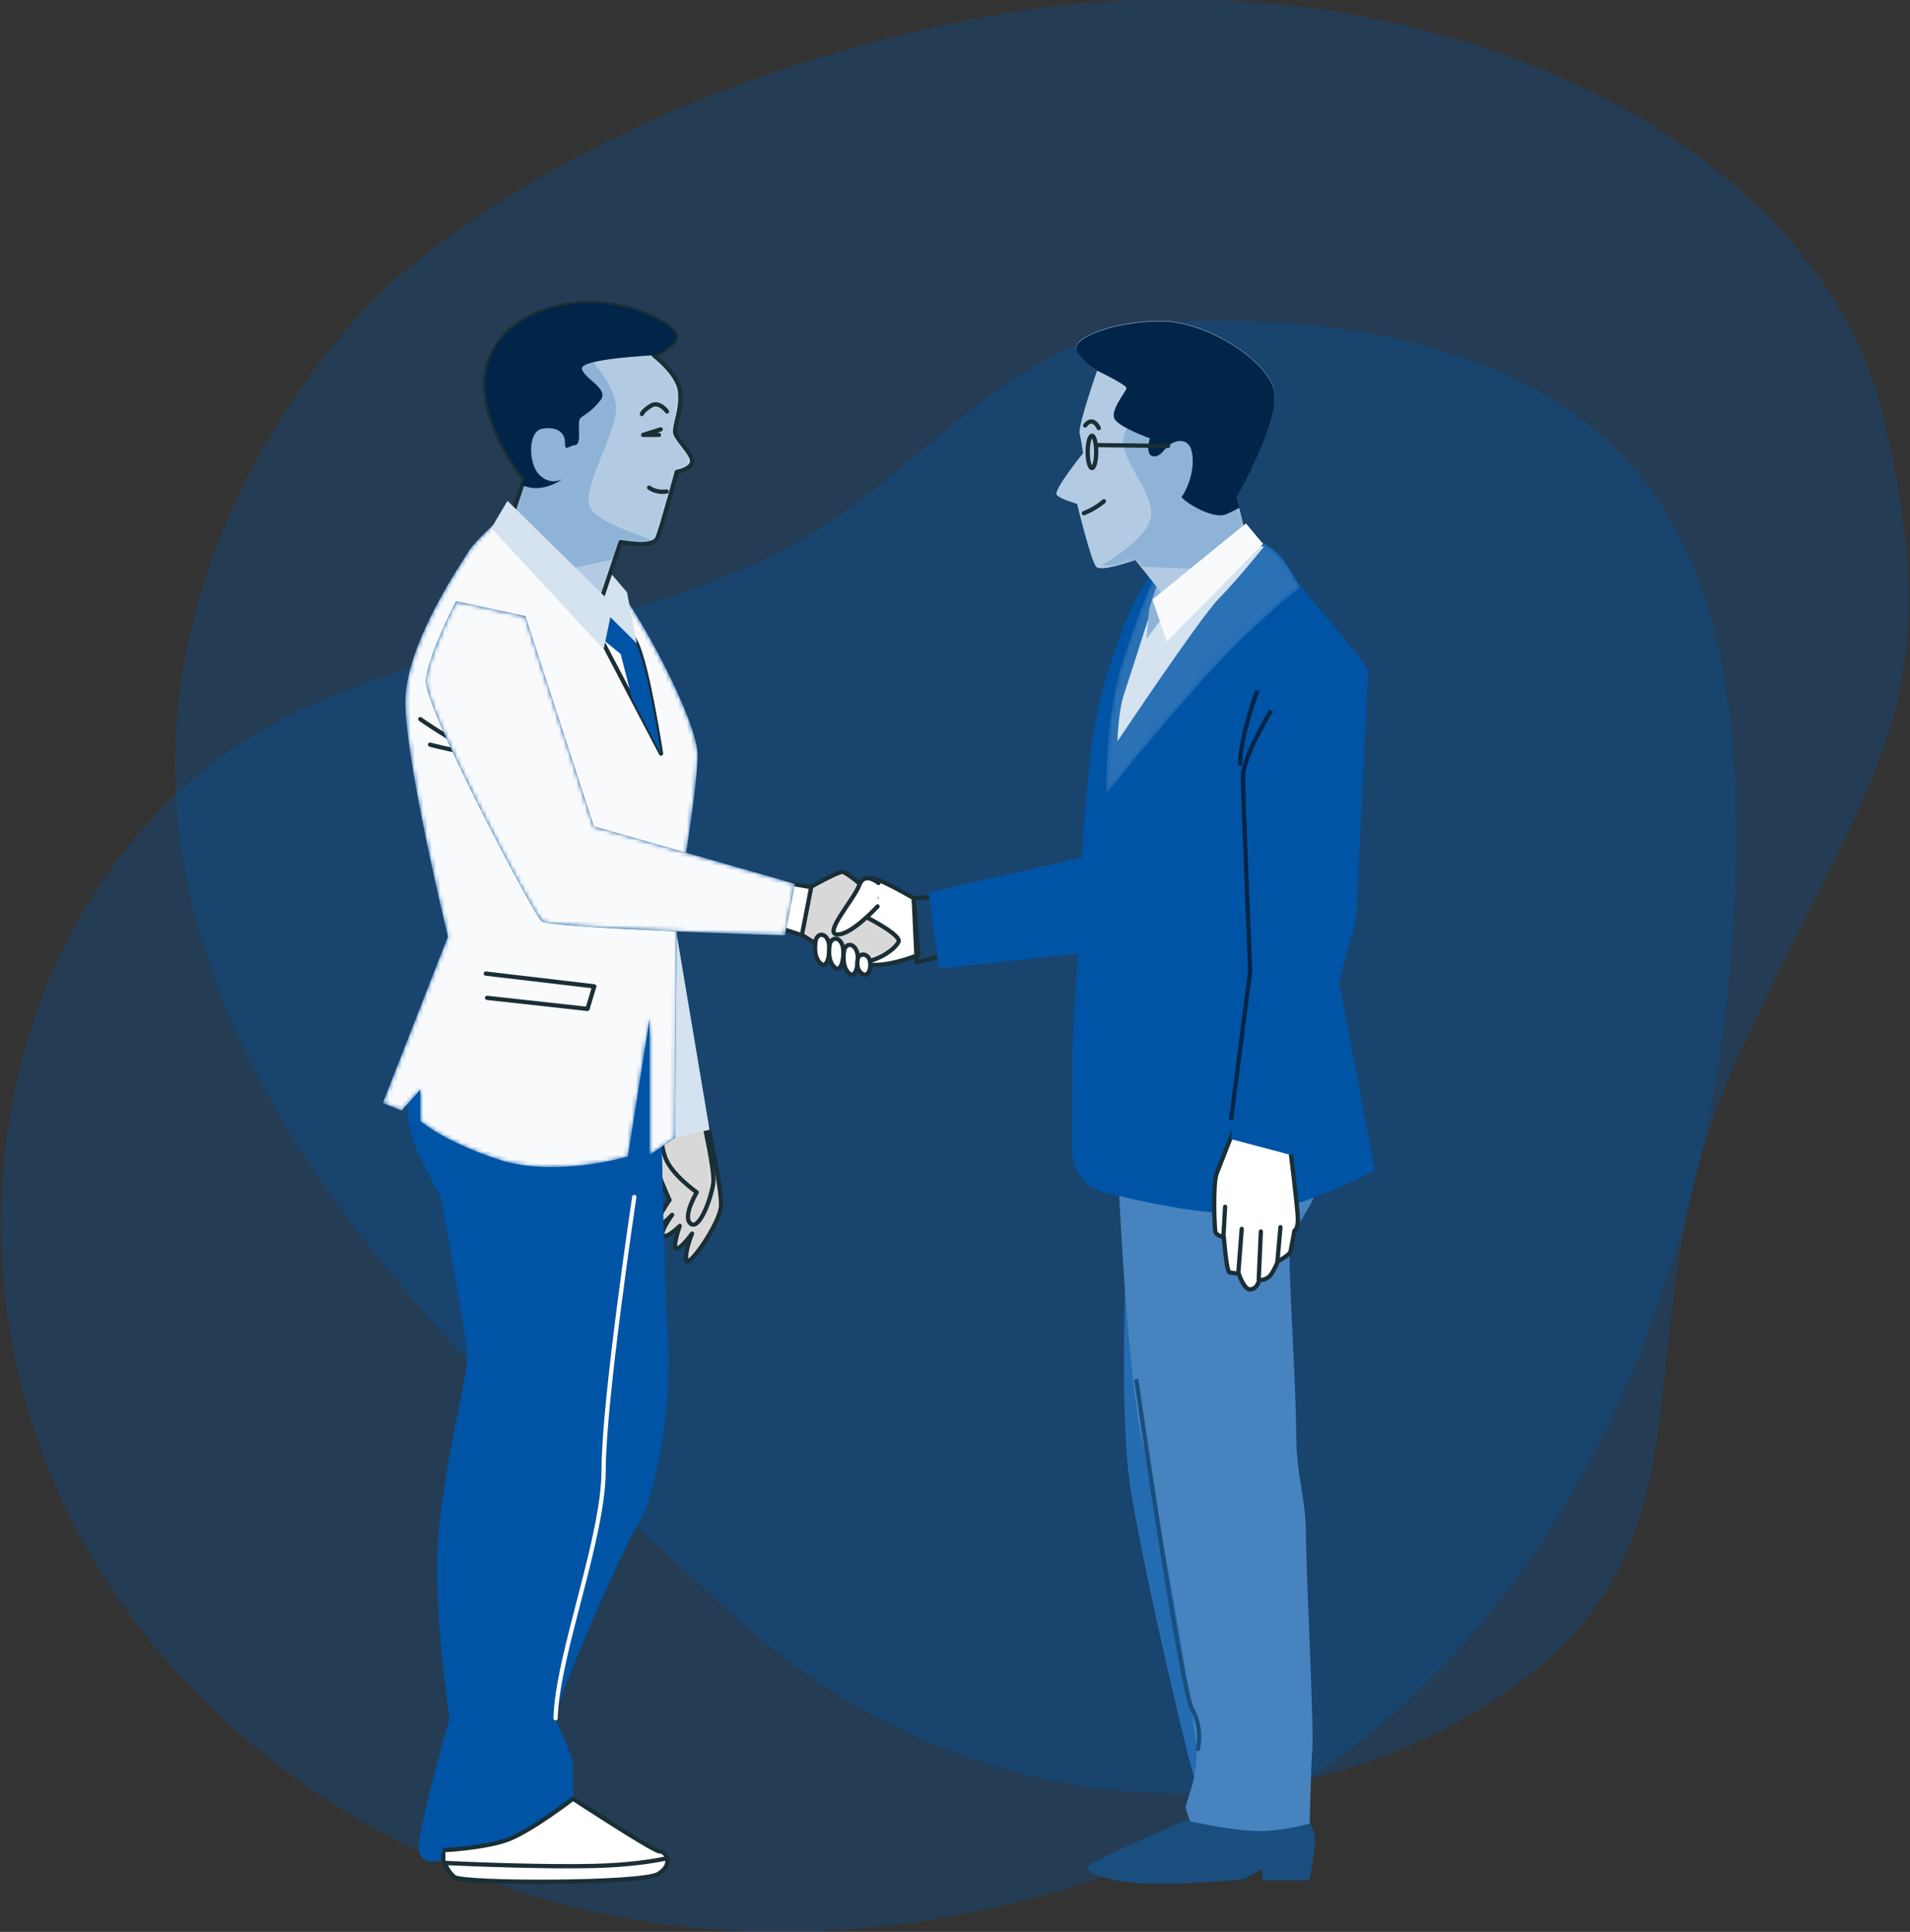 <svg width="449" height="454" viewBox="0 0 449 454" fill="none" xmlns="http://www.w3.org/2000/svg">
<rect x="0" y="0" width="449" height="454" fill="#333333" stroke="none"/>
<g opacity="0.3">
<path d="M393.303 295.9C402.803 265.2 407.503 232.9 408.003 202C408.503 169.2 405.003 133.8 383.303 109.2C362.103 85.2 328.003 77 296.003 75.6C283.003 75 269.803 75.4 257.503 79.5C232.603 87.8 215.203 109.9 193.103 124C150.503 151.4 93.003 148.1 52.003 177.9C41.503 185.6 32.403 195.2 25.003 205.8C-4.897 248.6 -7.197 307.8 15.603 354.7C38.403 401.6 84.203 435.6 134.803 448.1C185.403 460.6 240.103 452.4 287.003 429.6C341.703 403.2 375.803 352.4 393.303 295.9Z" fill="#0054A6"/>
<path opacity="0.7" d="M393.303 295.9C402.803 265.2 407.503 232.9 408.003 202C408.503 169.2 405.003 133.8 383.303 109.2C362.103 85.2 328.003 77 296.003 75.6C283.003 75 269.803 75.4 257.503 79.5C232.603 87.8 215.203 109.9 193.103 124C150.503 151.4 93.003 148.1 52.003 177.9C41.503 185.6 32.403 195.2 25.003 205.8C-4.897 248.6 -7.197 307.8 15.603 354.7C38.403 401.6 84.203 435.6 134.803 448.1C185.403 460.6 240.103 452.4 287.003 429.6C341.703 403.2 375.803 352.4 393.303 295.9Z" fill="#0054A6"/>
</g>
<path opacity="0.3" d="M88.7 69.6C88.7 69.6 31.6 123.7 42.5 198.7C53.4 273.8 120.2 331.7 172.8 379.9C225.4 428.1 300 434.8 353.8 397.8C407.6 360.9 378.4 314.2 408.9 247.7C439.4 181.1 459.2 167 442.8 98.2C426.5 29.3 328.8 -14.2 231.5 4C134.3 22.4 88.7 69.6 88.7 69.6Z" fill="#0054A6"/>
<path d="M166.396 264.5C166.396 264.5 169.696 279.3 169.496 283.4C169.296 287.5 161.496 298.6 161.296 296.1C161.096 293.6 162.696 289.9 162.696 289.9C162.696 289.9 159.996 293.6 158.996 293.4C157.996 293.2 159.796 288.1 159.796 288.1C159.796 288.1 156.896 291 155.896 290.4C154.896 289.8 157.996 285.5 157.996 285.5C157.996 285.5 154.496 289.2 154.296 288C154.096 286.8 157.396 282 157.396 282C157.396 282 154.096 275 153.896 272.1C153.696 269.2 155.796 266.5 155.796 266.5L166.396 264.5Z" fill="white"/>
<mask id="mask0_11939_16865" style="mask-type:luminance" maskUnits="userSpaceOnUse" x="153" y="264" width="17" height="33">
<path d="M166.396 264.5C166.396 264.5 169.696 279.3 169.496 283.4C169.296 287.5 161.496 298.6 161.296 296.1C161.096 293.6 162.696 289.9 162.696 289.9C162.696 289.9 159.996 293.6 158.996 293.4C157.996 293.2 159.796 288.1 159.796 288.1C159.796 288.1 156.896 291 155.896 290.4C154.896 289.8 157.996 285.5 157.996 285.5C157.996 285.5 154.496 289.2 154.296 288C154.096 286.8 157.396 282 157.396 282C157.396 282 154.096 275 153.896 272.1C153.696 269.2 155.796 266.5 155.796 266.5L166.396 264.5Z" fill="white"/>
</mask>
<g mask="url(#mask0_11939_16865)">
<path d="M166.396 264.5C166.396 264.5 169.696 279.3 169.496 283.4C169.296 287.5 161.496 298.6 161.296 296.1C161.096 293.6 162.696 289.9 162.696 289.9C162.696 289.9 159.996 293.6 158.996 293.4C157.996 293.2 159.796 288.1 159.796 288.1C159.796 288.1 156.896 291 155.896 290.4C154.896 289.8 157.996 285.5 157.996 285.5C157.996 285.5 154.496 289.2 154.296 288C154.096 286.8 157.396 282 157.396 282C157.396 282 154.096 275 153.896 272.1C153.696 269.2 155.796 266.5 155.796 266.5L166.396 264.5Z" fill="#D8D8D8"/>
</g>
<path d="M166.396 264.5C166.396 264.5 169.696 279.3 169.496 283.4C169.296 287.5 161.496 298.6 161.296 296.1C161.096 293.6 162.696 289.9 162.696 289.9C162.696 289.9 159.996 293.6 158.996 293.4C157.996 293.2 159.796 288.1 159.796 288.1C159.796 288.1 156.896 291 155.896 290.4C154.896 289.8 157.996 285.5 157.996 285.5C157.996 285.5 154.496 289.2 154.296 288C154.096 286.8 157.396 282 157.396 282C157.396 282 154.096 275 153.896 272.1C153.696 269.2 155.796 266.5 155.796 266.5L166.396 264.5Z" stroke="#1A2E35" stroke-miterlimit="10" stroke-linecap="round" stroke-linejoin="round"/>
<path d="M165.598 264.5C165.598 264.5 167.898 274.8 167.698 277.7C167.498 280.6 164.598 289.2 162.398 287.6C160.298 286 163.798 280.2 163.798 280.2C163.798 280.2 157.798 276 156.398 272C154.998 268 155.798 266.4 155.798 266.4L165.598 264.5Z" fill="white"/>
<mask id="mask1_11939_16865" style="mask-type:luminance" maskUnits="userSpaceOnUse" x="155" y="264" width="13" height="24">
<path d="M165.598 264.5C165.598 264.5 167.898 274.8 167.698 277.7C167.498 280.6 164.598 289.2 162.398 287.6C160.298 286 163.798 280.2 163.798 280.2C163.798 280.2 157.798 276 156.398 272C154.998 268 155.798 266.4 155.798 266.4L165.598 264.5Z" fill="white"/>
</mask>
<g mask="url(#mask1_11939_16865)">
<path d="M165.598 264.5C165.598 264.5 167.898 274.8 167.698 277.7C167.498 280.6 164.598 289.2 162.398 287.6C160.298 286 163.798 280.2 163.798 280.2C163.798 280.2 157.798 276 156.398 272C154.998 268 155.798 266.4 155.798 266.4L165.598 264.5Z" fill="#D8D8D8"/>
</g>
<path d="M165.598 264.5C165.598 264.5 167.898 274.8 167.698 277.7C167.498 280.6 164.598 289.2 162.398 287.6C160.298 286 163.798 280.2 163.798 280.2C163.798 280.2 157.798 276 156.398 272C154.998 268 155.798 266.4 155.798 266.4L165.598 264.5Z" stroke="#1A2E35" stroke-miterlimit="10" stroke-linecap="round" stroke-linejoin="round"/>
<path d="M158.498 216.1L166.798 265.5L155.098 268.1L143.398 230.1L158.498 216.1Z" fill="#D5E2EF"/>
<path d="M155.097 240.2C155.097 240.2 155.897 299 156.997 314.8C158.097 330.6 153.997 351.7 150.197 357.8C146.397 363.8 129.797 401.5 130.597 403.8C131.397 406.1 134.697 412.8 134.697 414.7C134.697 416.6 134.697 422.6 134.697 422.6C134.697 422.6 153.497 435 155.097 435C156.597 435 158.497 438 154.697 440.3C150.897 442.6 108.697 442.6 106.797 441.1C104.897 439.6 104.197 437 104.197 437C104.197 437 98.197 439.3 98.497 433.6C98.897 427.9 105.697 403.8 105.697 403.8C105.697 403.8 101.597 377.4 103.097 360.4C104.597 343.4 109.897 323.1 109.897 318.9C109.897 314.7 104.597 287.2 103.897 282.7C103.097 278.2 92.197 265.4 97.097 255.2C101.997 245 105.797 228.8 107.297 227.7C108.797 226.6 129.197 225.8 137.497 227.7C145.697 229.7 154.697 229.7 155.097 240.2Z" fill="#0054A6"/>
<path d="M117.7 121.7C117.7 121.7 111.3 127.5 110.2 129.5C109.1 131.5 95.5 150.8 95.3 164.6C95.1 178.4 105.3 220.1 105.3 220.1L90 259.2L94.4 261L98.8 256.1V263.4C98.8 263.4 103.9 268.1 117.2 272.5C130.5 276.9 147.6 271.8 147.6 271.8L152.7 239.4V271.4L158.7 267.4L159.1 214.1C159.1 214.1 164 185.5 164 177.5C164 169.5 150.5 144.4 144.5 137.1C138.5 129.8 128.5 123.8 125.6 121.6C122.8 119.3 117.7 121.7 117.7 121.7Z" fill="#0054A6"/>
<mask id="mask2_11939_16865" style="mask-type:luminance" maskUnits="userSpaceOnUse" x="90" y="120" width="74" height="155">
<path d="M117.7 121.7C117.7 121.7 111.3 127.5 110.2 129.5C109.1 131.5 95.5 150.8 95.3 164.6C95.1 178.4 105.3 220.1 105.3 220.1L90 259.2L94.4 261L98.8 256.1V263.4C98.8 263.4 103.9 268.1 117.2 272.5C130.5 276.9 147.6 271.8 147.6 271.8L152.7 239.4V271.4L158.7 267.4L159.1 214.1C159.1 214.1 164 185.5 164 177.5C164 169.5 150.5 144.4 144.5 137.1C138.5 129.8 128.5 123.8 125.6 121.6C122.8 119.3 117.7 121.7 117.7 121.7Z" fill="white"/>
</mask>
<g mask="url(#mask2_11939_16865)">
<path d="M117.7 121.7C117.7 121.7 111.3 127.5 110.2 129.5C109.1 131.5 95.5 150.8 95.3 164.6C95.1 178.4 105.3 220.1 105.3 220.1L90 259.2L94.4 261L98.8 256.1V263.4C98.8 263.4 103.9 268.1 117.2 272.5C130.5 276.9 147.6 271.8 147.6 271.8L152.7 239.4V271.4L158.7 267.4L159.1 214.1C159.1 214.1 164 185.5 164 177.5C164 169.5 150.5 144.4 144.5 137.1C138.5 129.8 128.5 123.8 125.6 121.6C122.8 119.3 117.7 121.7 117.7 121.7Z" fill="#F9FAFB"/>
<path d="M98.797 169C98.797 169 106.897 174.7 112.197 176.7" stroke="#1A2E35" stroke-miterlimit="10" stroke-linecap="round" stroke-linejoin="round"/>
<path d="M101.102 175C101.102 175 110.202 177.4 114.902 177.4" stroke="#1A2E35" stroke-miterlimit="10" stroke-linecap="round" stroke-linejoin="round"/>
<path d="M114.203 228.8L139.703 231.8L138.103 237.1L114.503 234.5" stroke="#1A2E35" stroke-miterlimit="10" stroke-linecap="round" stroke-linejoin="round"/>
</g>
<path d="M116.398 123L140.998 149.6L155.398 177.1C155.398 177.1 152.298 156.7 149.598 151.1C146.898 145.5 134.898 131.6 133.598 128.5C132.398 125.5 116.398 123 116.398 123Z" fill="white" stroke="#1A2E35" stroke-miterlimit="10" stroke-linecap="round" stroke-linejoin="round"/>
<path d="M148.597 164.2L155.397 177.2C155.397 177.2 153.297 163.3 150.997 155.3L149.597 151.2C148.497 149 145.997 145.4 143.197 141.7L139.297 140.9L140.897 149.6L145.897 153.7L148.597 164.2Z" fill="#0054A6"/>
<path d="M142.098 133L143.398 134.5L147.398 139.2L149.698 151.2L139.398 141C139.398 141 140.698 134.8 142.098 133Z" fill="#D5E2EF"/>
<path d="M153.702 83.5C153.702 83.5 159.102 87.6 159.802 91.6C160.502 95.6 158.502 100 158.702 101.6C158.902 103.2 162.902 106.7 162.702 108.5C162.502 110.3 159.102 110.9 159.102 110.9C159.102 110.9 155.502 124.1 154.602 126.3C153.702 128.5 149.302 127.9 145.902 127.4L139.902 145.2L120.102 121.9L123.202 112.6C123.202 112.6 114.802 102.4 114.102 91.5C113.402 80.6 122.102 73.1 134.502 71.5C146.902 69.9 157.402 75.9 158.702 78.4C160.102 80.9 153.702 83.5 153.702 83.5Z" fill="white"/>
<mask id="mask3_11939_16865" style="mask-type:luminance" maskUnits="userSpaceOnUse" x="114" y="71" width="49" height="75">
<path d="M153.702 83.5C153.702 83.5 159.102 87.6 159.802 91.6C160.502 95.6 158.502 100 158.702 101.6C158.902 103.2 162.902 106.7 162.702 108.5C162.502 110.3 159.102 110.9 159.102 110.9C159.102 110.9 155.502 124.1 154.602 126.3C153.702 128.5 149.302 127.9 145.902 127.4L139.902 145.2L120.102 121.9L123.202 112.6C123.202 112.6 114.802 102.4 114.102 91.5C113.402 80.6 122.102 73.1 134.502 71.5C146.902 69.9 157.402 75.9 158.702 78.4C160.102 80.9 153.702 83.5 153.702 83.5Z" fill="white"/>
</mask>
<g mask="url(#mask3_11939_16865)">
<path d="M153.702 83.5C153.702 83.5 159.102 87.6 159.802 91.6C160.502 95.6 158.502 100 158.702 101.6C158.902 103.2 162.902 106.7 162.702 108.5C162.502 110.3 159.102 110.9 159.102 110.9C159.102 110.9 155.502 124.1 154.602 126.3C153.702 128.5 149.302 127.9 145.902 127.4L139.902 145.2L120.102 121.9L123.202 112.6C123.202 112.6 114.802 102.4 114.102 91.5C113.402 80.6 122.102 73.1 134.502 71.5C146.902 69.9 157.402 75.9 158.702 78.4C160.102 80.9 153.702 83.5 153.702 83.5Z" fill="#B2CBE3"/>
</g>
<mask id="mask4_11939_16865" style="mask-type:luminance" maskUnits="userSpaceOnUse" x="114" y="71" width="49" height="75">
<path d="M153.702 83.5C153.702 83.5 159.102 87.6 159.802 91.6C160.502 95.6 158.502 100 158.702 101.6C158.902 103.2 162.902 106.7 162.702 108.5C162.502 110.3 159.102 110.9 159.102 110.9C159.102 110.9 155.502 124.1 154.602 126.3C153.702 128.5 149.302 127.9 145.902 127.4L139.902 145.2L120.102 121.9L123.202 112.6C123.202 112.6 114.802 102.4 114.102 91.5C113.402 80.6 122.102 73.1 134.502 71.5C146.902 69.9 157.402 75.9 158.702 78.4C160.102 80.9 153.702 83.5 153.702 83.5Z" fill="white"/>
</mask>
<g mask="url(#mask4_11939_16865)">
<path d="M130.704 134.3C134.004 133.6 139.604 132.5 144.704 131.3L146.004 127.4C148.804 127.8 152.304 128.3 153.904 127.2C150.104 125.6 140.704 122.9 138.804 119.4C136.404 115 144.804 102.3 144.804 96C144.804 89.7 136.904 82.5 136.904 82.5C133.104 78.9 126.104 77.8 119.904 77.7C116.104 81.2 113.904 85.9 114.304 91.5C115.004 102.4 123.404 112.6 123.404 112.6L120.304 121.9L130.704 134.3Z" fill="#8EB3D7"/>
</g>
<path d="M153.702 83.5C153.702 83.5 159.102 87.6 159.802 91.6C160.502 95.6 158.502 100 158.702 101.6C158.902 103.2 162.902 106.7 162.702 108.5C162.502 110.3 159.102 110.9 159.102 110.9C159.102 110.9 155.502 124.1 154.602 126.3C153.702 128.5 149.302 127.9 145.902 127.4L139.902 145.2L120.102 121.9L123.202 112.6C123.202 112.6 114.802 102.4 114.102 91.5C113.402 80.6 122.102 73.1 134.502 71.5C146.902 69.9 157.402 75.9 158.702 78.4C160.102 80.9 153.702 83.5 153.702 83.5Z" stroke="#1A2E35" stroke-miterlimit="10" stroke-linecap="round" stroke-linejoin="round"/>
<path d="M153.703 83.5C153.703 83.5 160.103 80.8 158.803 78.4C157.503 76 147.003 70 134.603 71.5C122.203 73.1 113.503 80.6 114.203 91.5C114.903 102.4 123.303 112.6 123.303 112.6L122.803 114C127.403 116.2 132.203 112.6 132.203 112.6C132.203 112.6 129.503 114.2 126.903 111.7C124.203 109.3 124.003 101.5 127.303 100.8C130.603 100.1 132.803 101.5 132.803 103.9C132.803 106.3 133.503 104.8 135.203 104.6C137.003 104.4 135.403 99.1 136.503 98.2C137.603 97.3 139.203 96.6 141.203 94C143.203 91.3 137.403 89.1 136.803 86.7C136.203 84.3 153.703 83.5 153.703 83.5Z" fill="#002548"/>
<path d="M155.303 100.9L151.203 102.2H154.903" stroke="#1A2E35" stroke-miterlimit="10" stroke-linecap="round" stroke-linejoin="round"/>
<path d="M156.798 96.7C156.798 96.7 154.998 94.2 153.098 95.3C151.098 96.5 150.898 97.3 150.898 97.3" stroke="#1A2E35" stroke-miterlimit="10" stroke-linecap="round" stroke-linejoin="round"/>
<path d="M152.602 114.6C152.602 114.6 154.202 115.9 156.702 115.5" stroke="#1A2E35" stroke-miterlimit="10" stroke-linecap="round" stroke-linejoin="round"/>
<path d="M119.3 117.7L144.1 142.1L141.9 152.6L115.5 124.1L119.3 117.7Z" fill="#D5E2EF"/>
<path d="M214.802 211.1C214.802 211.1 206.002 205.9 204.602 206.4C203.202 206.9 189.502 216.8 190.402 219.2C191.302 221.6 198.702 224.6 202.902 226.3C207.202 228 215.902 224.4 215.902 224.4L214.802 211.1Z" fill="white" stroke="#1A2E35" stroke-miterlimit="10" stroke-linecap="round" stroke-linejoin="round"/>
<path d="M189.2 209.199C189.2 209.199 196.8 204.899 198 204.899C199.2 204.899 206 210.999 206 210.999L203.2 215.299C203.2 215.299 212.2 219.799 211.2 221.399C210.3 223.099 206.7 225.699 202.9 226.099C199.1 226.599 188.5 219.699 188.5 219.699L189.2 209.199Z" fill="white"/>
<mask id="mask5_11939_16865" style="mask-type:luminance" maskUnits="userSpaceOnUse" x="188" y="204" width="24" height="23">
<path d="M189.2 209.199C189.2 209.199 196.8 204.899 198 204.899C199.2 204.899 206 210.999 206 210.999L203.2 215.299C203.2 215.299 212.2 219.799 211.2 221.399C210.3 223.099 206.7 225.699 202.9 226.099C199.1 226.599 188.5 219.699 188.5 219.699L189.2 209.199Z" fill="white"/>
</mask>
<g mask="url(#mask5_11939_16865)">
<path d="M189.2 209.199C189.2 209.199 196.8 204.899 198 204.899C199.2 204.899 206 210.999 206 210.999L203.2 215.299C203.2 215.299 212.2 219.799 211.2 221.399C210.3 223.099 206.7 225.699 202.9 226.099C199.1 226.599 188.5 219.699 188.5 219.699L189.2 209.199Z" fill="#D8D8D8"/>
</g>
<path d="M189.2 209.199C189.2 209.199 196.8 204.899 198 204.899C199.2 204.899 206 210.999 206 210.999L203.2 215.299C203.2 215.299 212.2 219.799 211.2 221.399C210.3 223.099 206.7 225.699 202.9 226.099C199.1 226.599 188.5 219.699 188.5 219.699L189.2 209.199Z" stroke="#1A2E35" stroke-miterlimit="10" stroke-linecap="round" stroke-linejoin="round"/>
<path d="M183.997 207.3L190.697 208.5L188.497 219.8L182.797 217.9L183.997 207.3Z" fill="white" stroke="#1A2E35" stroke-miterlimit="10" stroke-linecap="round" stroke-linejoin="round"/>
<path d="M107.2 141.3C107.2 141.3 100.8 153.6 100.1 159.7C99.4 165.8 125.4 214.8 127.3 216.5C129.2 218.2 184.5 219.8 184.5 219.8L186.9 207.7L139.6 194.2L123.5 144.8" fill="#0054A6"/>
<mask id="mask6_11939_16865" style="mask-type:luminance" maskUnits="userSpaceOnUse" x="100" y="141" width="87" height="79">
<path d="M107.2 141.3C107.2 141.3 100.8 153.6 100.1 159.7C99.4 165.8 125.4 214.8 127.3 216.5C129.2 218.2 184.5 219.8 184.5 219.8L186.9 207.7L139.6 194.2L123.5 144.8" fill="white"/>
</mask>
<g mask="url(#mask6_11939_16865)">
<path d="M107.2 141.3C107.2 141.3 100.8 153.6 100.1 159.7C99.4 165.8 125.4 214.8 127.3 216.5C129.2 218.2 184.5 219.8 184.5 219.8L186.9 207.7L139.6 194.2L123.5 144.8" fill="#F9FAFB"/>
</g>
<path d="M206.502 207.5C206.502 207.5 203.202 204.7 202.002 208C200.802 211.3 193.502 219.4 196.802 219.6C200.102 219.8 206.302 213 206.302 213" fill="white"/>
<path d="M206.502 207.5C206.502 207.5 203.202 204.7 202.002 208C200.802 211.3 193.502 219.4 196.802 219.6C200.102 219.8 206.302 213 206.302 213" stroke="#1A2E35" stroke-miterlimit="10" stroke-linecap="round" stroke-linejoin="round"/>
<path d="M191.801 220.8C191.801 220.8 190.901 224.8 193.001 226.5C194.401 227.7 195.201 224.4 194.901 222C194.601 219.5 192.501 218.9 191.801 220.8Z" fill="white" stroke="#1A2E35" stroke-miterlimit="10" stroke-linecap="round" stroke-linejoin="round"/>
<path d="M195.098 221.699C195.098 221.699 194.198 225.699 196.298 227.399C197.698 228.599 198.498 225.299 198.198 222.899C197.898 220.499 195.898 219.799 195.098 221.699Z" fill="white" stroke="#1A2E35" stroke-miterlimit="10" stroke-linecap="round" stroke-linejoin="round"/>
<path d="M198.496 223.099C198.496 223.099 197.596 227.099 199.696 228.799C201.096 229.999 201.896 226.699 201.596 224.299C201.196 221.899 199.196 221.299 198.496 223.099Z" fill="white" stroke="#1A2E35" stroke-miterlimit="10" stroke-linecap="round" stroke-linejoin="round"/>
<path d="M201.698 225.1C201.698 225.1 200.898 227.8 202.798 228.9C204.098 229.7 204.898 227.5 204.498 225.9C204.198 224.2 202.398 223.8 201.698 225.1Z" fill="white" stroke="#1A2E35" stroke-miterlimit="10" stroke-linecap="round" stroke-linejoin="round"/>
<path d="M214.797 211.1L215.497 226.2L220.697 224.8L219.497 210.8L214.797 211.1Z" stroke="#1A2E35" stroke-miterlimit="10" stroke-linecap="round" stroke-linejoin="round"/>
<path d="M218.297 209.7L220.697 227.6L260.197 223.4L261.097 200L218.297 209.7Z" fill="#0054A6"/>
<path d="M149.102 281.3C149.102 281.3 141.902 329.2 141.902 345.4C141.902 361.6 131.002 388.8 130.602 403.8" stroke="white" stroke-miterlimit="10" stroke-linecap="round" stroke-linejoin="round"/>
<path d="M106.803 441.2C108.703 442.7 150.903 442.7 154.703 440.4C158.503 438.1 156.603 435.1 155.103 435.1C153.603 435.1 134.703 422.7 134.703 422.7C134.703 422.7 124.503 430.6 118.903 432.5C113.203 434.4 104.203 434.8 104.203 434.8V437.1C104.203 437 105.003 439.7 106.803 441.2Z" fill="white" stroke="#1A2E35" stroke-miterlimit="10" stroke-linecap="round" stroke-linejoin="round"/>
<path d="M154.7 440.4C156.7 439.2 157.1 437.8 156.8 436.7C152.6 437.6 147 438.3 140 438.5C128.6 438.8 110.7 438.1 104.5 437.8C104.9 438.7 105.6 440.1 106.8 441.1C108.7 442.7 151 442.7 154.7 440.4Z" fill="white" stroke="#1A2E35" stroke-miterlimit="10" stroke-linecap="round" stroke-linejoin="round"/>
<path d="M103.101 437.3L104.201 434.7L105.701 403.8C105.701 403.8 98.901 427.9 98.501 433.6C98.301 437.7 101.401 437.7 103.101 437.3Z" fill="#0054A6"/>
<path d="M265.9 271.899C265.9 271.899 262.1 328.099 265.9 350.699C269.7 373.299 279.1 412.499 280.6 417.399C282.1 422.299 281.7 426.399 281.7 426.399L302.8 429.399C302.8 429.399 296.4 355.099 296.4 346.499C296.4 337.799 303.6 272.999 303.6 272.999L265.9 271.899Z" fill="#246CB2"/>
<path d="M281.801 426.5C281.801 426.5 258.801 436.3 256.201 438.2C253.601 440.1 261.901 442.7 272.001 442.7C282.201 442.7 292.401 441.6 292.401 441.6L296.501 439.3L296.901 441.9H307.801C307.801 441.9 309.701 432.9 308.901 430.6C308.101 428.3 307.001 426.1 307.001 426.1L281.801 426.5Z" fill="#194E7F"/>
<path d="M262.5 267.4C262.5 267.4 264.4 321.3 268.9 340.5C273.4 359.7 281.3 406.5 281.3 411.4C281.3 416.3 280.2 419.7 280.2 419.7L278.7 424.6C279.1 426.5 279.8 428 279.8 428C279.8 428 289.6 430.3 296 430.3C302.4 430.3 307.9 428.5 307.9 428.5C307.9 428.5 308.1 416.7 308.5 411.1C308.9 405.4 307 369.3 307 360.6C307 351.9 304.7 347 304.7 336.5C304.7 326 302.8 297.7 303.2 293.1C303.6 288.6 308.9 283.7 310 278C311.1 272.3 312.3 266.3 312.3 266.3L262.5 267.4Z" fill="#4783BE"/>
<path d="M267.102 324.1C267.102 324.1 277.602 397.2 280.302 401.8C282.902 406.4 281.502 411.4 281.502 411.4" stroke="#194E7F" stroke-miterlimit="10"/>
<path d="M253.5 224.8C253.5 224.8 252.1 239.2 252.1 250.2C252.1 256.3 252 264.3 252 270.2C252 275.1 255.4 279.4 260.2 280.4C262.7 280.9 265.4 281.3 267.7 281.3L258.8 226.4C258.9 226.5 254.9 219.7 253.5 224.8Z" fill="#0054A6"/>
<path d="M295.296 126.6C295.296 126.6 299.296 128.7 301.096 130.9C302.996 133.2 305.096 137.1 305.096 137.1C305.096 137.1 321.096 155.6 321.496 157.5C321.896 159.4 312.496 218.8 312.496 218.8L323.196 275C323.196 275 305.896 284.6 292.696 285.2C283.396 285.6 269.396 282.6 261.996 280.8C258.896 280.1 256.696 277.5 256.396 274.3C255.696 266.4 254.296 250.7 253.496 235.7C252.596 218.4 255.196 184.1 257.096 172C258.996 159.9 264.796 143.5 269.396 136.8C273.796 130 286.296 123 295.296 126.6Z" fill="#0054A6"/>
<path d="M305.104 137.1C305.104 137.1 303.004 133.1 301.104 130.9C299.204 128.6 295.304 126.6 295.304 126.6C287.804 123.6 277.904 127.9 272.204 133.4C271.504 135.1 265.504 148.7 262.704 159.8C259.704 171.7 260.104 186.6 260.104 186.6C260.104 186.6 270.104 173.8 283.704 158.7C292.704 148.7 301.204 141.6 305.804 137.9C305.404 137.4 305.104 137.1 305.104 137.1Z" fill="#0054A6"/>
<mask id="mask7_11939_16865" style="mask-type:luminance" maskUnits="userSpaceOnUse" x="260" y="125" width="46" height="62">
<path d="M305.104 137.1C305.104 137.1 303.004 133.1 301.104 130.9C299.204 128.6 295.304 126.6 295.304 126.6C287.804 123.6 277.904 127.9 272.204 133.4C271.504 135.1 265.504 148.7 262.704 159.8C259.704 171.7 260.104 186.6 260.104 186.6C260.104 186.6 270.104 173.8 283.704 158.7C292.704 148.7 301.204 141.6 305.804 137.9C305.404 137.4 305.104 137.1 305.104 137.1Z" fill="white"/>
</mask>
<g mask="url(#mask7_11939_16865)">
<path opacity="0.17" d="M305.104 137.1C305.104 137.1 303.004 133.1 301.104 130.9C299.204 128.6 295.304 126.6 295.304 126.6C287.804 123.6 277.904 127.9 272.204 133.4C271.504 135.1 265.504 148.7 262.704 159.8C259.704 171.7 260.104 186.6 260.104 186.6C260.104 186.6 270.104 173.8 283.704 158.7C292.704 148.7 301.204 141.6 305.804 137.9C305.404 137.4 305.104 137.1 305.104 137.1Z" fill="white"/>
</g>
<path d="M271.003 142.1C271.003 142.1 265.903 158.1 264.403 162.6C262.803 167.1 262.703 174.2 262.703 174.2C262.703 174.2 281.803 145.6 286.403 140.8C291.103 136 297.103 128.5 297.103 128.5L293.003 127.4L271.003 142.1Z" fill="#D5E2EF"/>
<path d="M272.4 136.3C272.4 136.3 270.1 142.9 270.1 143.4C270.1 143.9 269.5 150.2 269.5 150.2L277.6 139.3L272.4 136.3Z" fill="#8EB3D7"/>
<path d="M290.101 265.399C290.101 265.399 287.001 273.199 286.001 275.799C285.101 278.399 285.501 288.399 285.701 289.399C285.801 290.399 287.701 290.699 287.701 290.699C287.701 290.699 288.301 298.699 289.001 298.999C289.701 299.199 291.201 299.299 291.201 299.299C291.201 299.299 292.501 303.399 294.101 302.999C295.701 302.699 296.001 300.799 296.001 300.799C296.001 300.799 297.701 300.999 298.801 299.499C299.801 297.999 300.401 296.399 300.401 296.399C300.401 296.399 303.201 294.999 303.401 293.999C303.601 292.999 304.301 289.199 304.301 289.199C304.301 289.199 305.101 288.999 305.101 286.499C305.101 284.099 303.201 269.099 303.201 269.099L290.101 265.399Z" fill="white" stroke="#1A2E35" stroke-miterlimit="10" stroke-linecap="round" stroke-linejoin="round"/>
<path d="M287.602 290.6L288.002 283.6" stroke="#1A2E35" stroke-miterlimit="10" stroke-linecap="round" stroke-linejoin="round"/>
<path d="M291.102 299.2L291.902 288.8" stroke="#1A2E35" stroke-miterlimit="10" stroke-linecap="round" stroke-linejoin="round"/>
<path d="M295.898 300.699L296.398 289.399" stroke="#1A2E35" stroke-miterlimit="10" stroke-linecap="round" stroke-linejoin="round"/>
<path d="M300.305 296.299L301.005 288.399" stroke="#1A2E35" stroke-miterlimit="10" stroke-linecap="round" stroke-linejoin="round"/>
<path d="M313.098 152.4L321.598 157.5L318.798 216.1L303.698 271.5L289.398 267.7L293.898 224L291.598 179.9C291.598 179.9 294.798 169.6 302.198 164" fill="#0054A6"/>
<path d="M295.6 162.3C295.6 162.3 291.7 172.1 291.5 179.9" stroke="#002548" stroke-miterlimit="10"/>
<path d="M298.798 167C298.798 167 292.198 177.8 292.198 182.6C292.198 187.5 293.898 228.1 293.898 228.1L289.398 263.2" stroke="#002548" stroke-miterlimit="10"/>
<path d="M257.899 87.1C257.899 87.1 253.399 100 253.799 101.8C254.199 103.6 254.599 106.5 254.599 106.5C254.599 106.5 247.499 115.3 248.399 116.3C249.199 117.3 253.199 118.4 253.199 118.4C253.199 118.4 256.499 132 257.699 133.2C258.999 134.5 266.899 131.6 266.899 131.6L275.399 142.3L292.799 125.6L290.699 116.8C290.699 116.8 299.899 100.7 299.699 93.1C299.599 85.5 283.899 75.3 272.699 75.4C261.499 75.5 251.099 79.6 253.199 82.6C255.299 85.6 257.899 87.1 257.899 87.1Z" fill="#B2CBE3"/>
<mask id="mask8_11939_16865" style="mask-type:luminance" maskUnits="userSpaceOnUse" x="248" y="75" width="52" height="68">
<path d="M257.899 87.1C257.899 87.1 253.399 100 253.799 101.8C254.199 103.6 254.599 106.5 254.599 106.5C254.599 106.5 247.499 115.3 248.399 116.3C249.199 117.3 253.199 118.4 253.199 118.4C253.199 118.4 256.499 132 257.699 133.2C258.999 134.5 266.899 131.6 266.899 131.6L275.399 142.3L292.799 125.6L290.699 116.8C290.699 116.8 299.899 100.7 299.699 93.1C299.599 85.5 283.899 75.3 272.699 75.4C261.499 75.5 251.099 79.6 253.199 82.6C255.299 85.6 257.899 87.1 257.899 87.1Z" fill="white"/>
</mask>
<g mask="url(#mask8_11939_16865)">
<path d="M294.198 84.3C292.098 84.6 289.998 85.2 287.898 86.1L271.198 92.8C271.198 92.8 263.298 99.5 264.098 104.7C264.898 109.9 271.998 117 270.398 122.2C268.798 127.4 258.898 132.9 258.898 132.9L261.998 133C264.398 132.4 266.798 131.6 266.798 131.6L268.098 133.2L284.198 133.8L292.698 125.6L290.598 116.8C290.598 116.8 299.798 100.7 299.598 93.1C299.698 90.3 297.498 87.2 294.198 84.3Z" fill="#8EB3D7"/>
</g>
<path d="M290.702 116.9C290.702 116.9 299.902 100.8 299.702 93.2C299.602 85.6 283.902 75.4 272.702 75.5C261.502 75.6 251.102 79.7 253.202 82.7C255.302 85.7 257.902 87.1 257.902 87.1C257.902 87.1 264.802 90.4 264.802 91.2C264.802 92 260.702 96.6 262.102 98.6C263.502 100.6 270.302 103 270.302 103C270.302 103 269.202 106.8 270.902 107.2C272.602 107.6 273.402 105.9 274.602 104.8C275.702 103.7 279.702 102.1 280.302 106.9C280.902 111.7 278.302 116.2 277.802 116.7C277.302 117.2 285.002 122.4 288.402 120.8C289.302 120.4 290.302 119.9 291.402 119.3L290.702 116.9Z" fill="#002548"/>
<path d="M256.695 109.999C257.248 109.999 257.695 108.298 257.695 106.199C257.695 104.101 257.248 102.399 256.695 102.399C256.143 102.399 255.695 104.101 255.695 106.199C255.695 108.298 256.143 109.999 256.695 109.999Z" stroke="#1A2E35" stroke-miterlimit="10" stroke-linecap="round" stroke-linejoin="round"/>
<path d="M257.898 104.6L274.598 104.8" stroke="#1A2E35" stroke-miterlimit="10" stroke-linecap="round" stroke-linejoin="round"/>
<path d="M255.102 99.999C255.102 99.999 256.702 97.499 258.302 100.599" stroke="#1A2E35" stroke-miterlimit="10" stroke-linecap="round" stroke-linejoin="round"/>
<path d="M254.797 120.6C254.797 120.6 257.297 119.7 259.497 117.8" stroke="#1A2E35" stroke-miterlimit="10" stroke-linecap="round" stroke-linejoin="round"/>
<path d="M292.898 123L270.898 140.9L274.298 150.8L296.898 127.8L292.898 123Z" fill="#F9FAFB"/>
</svg>
